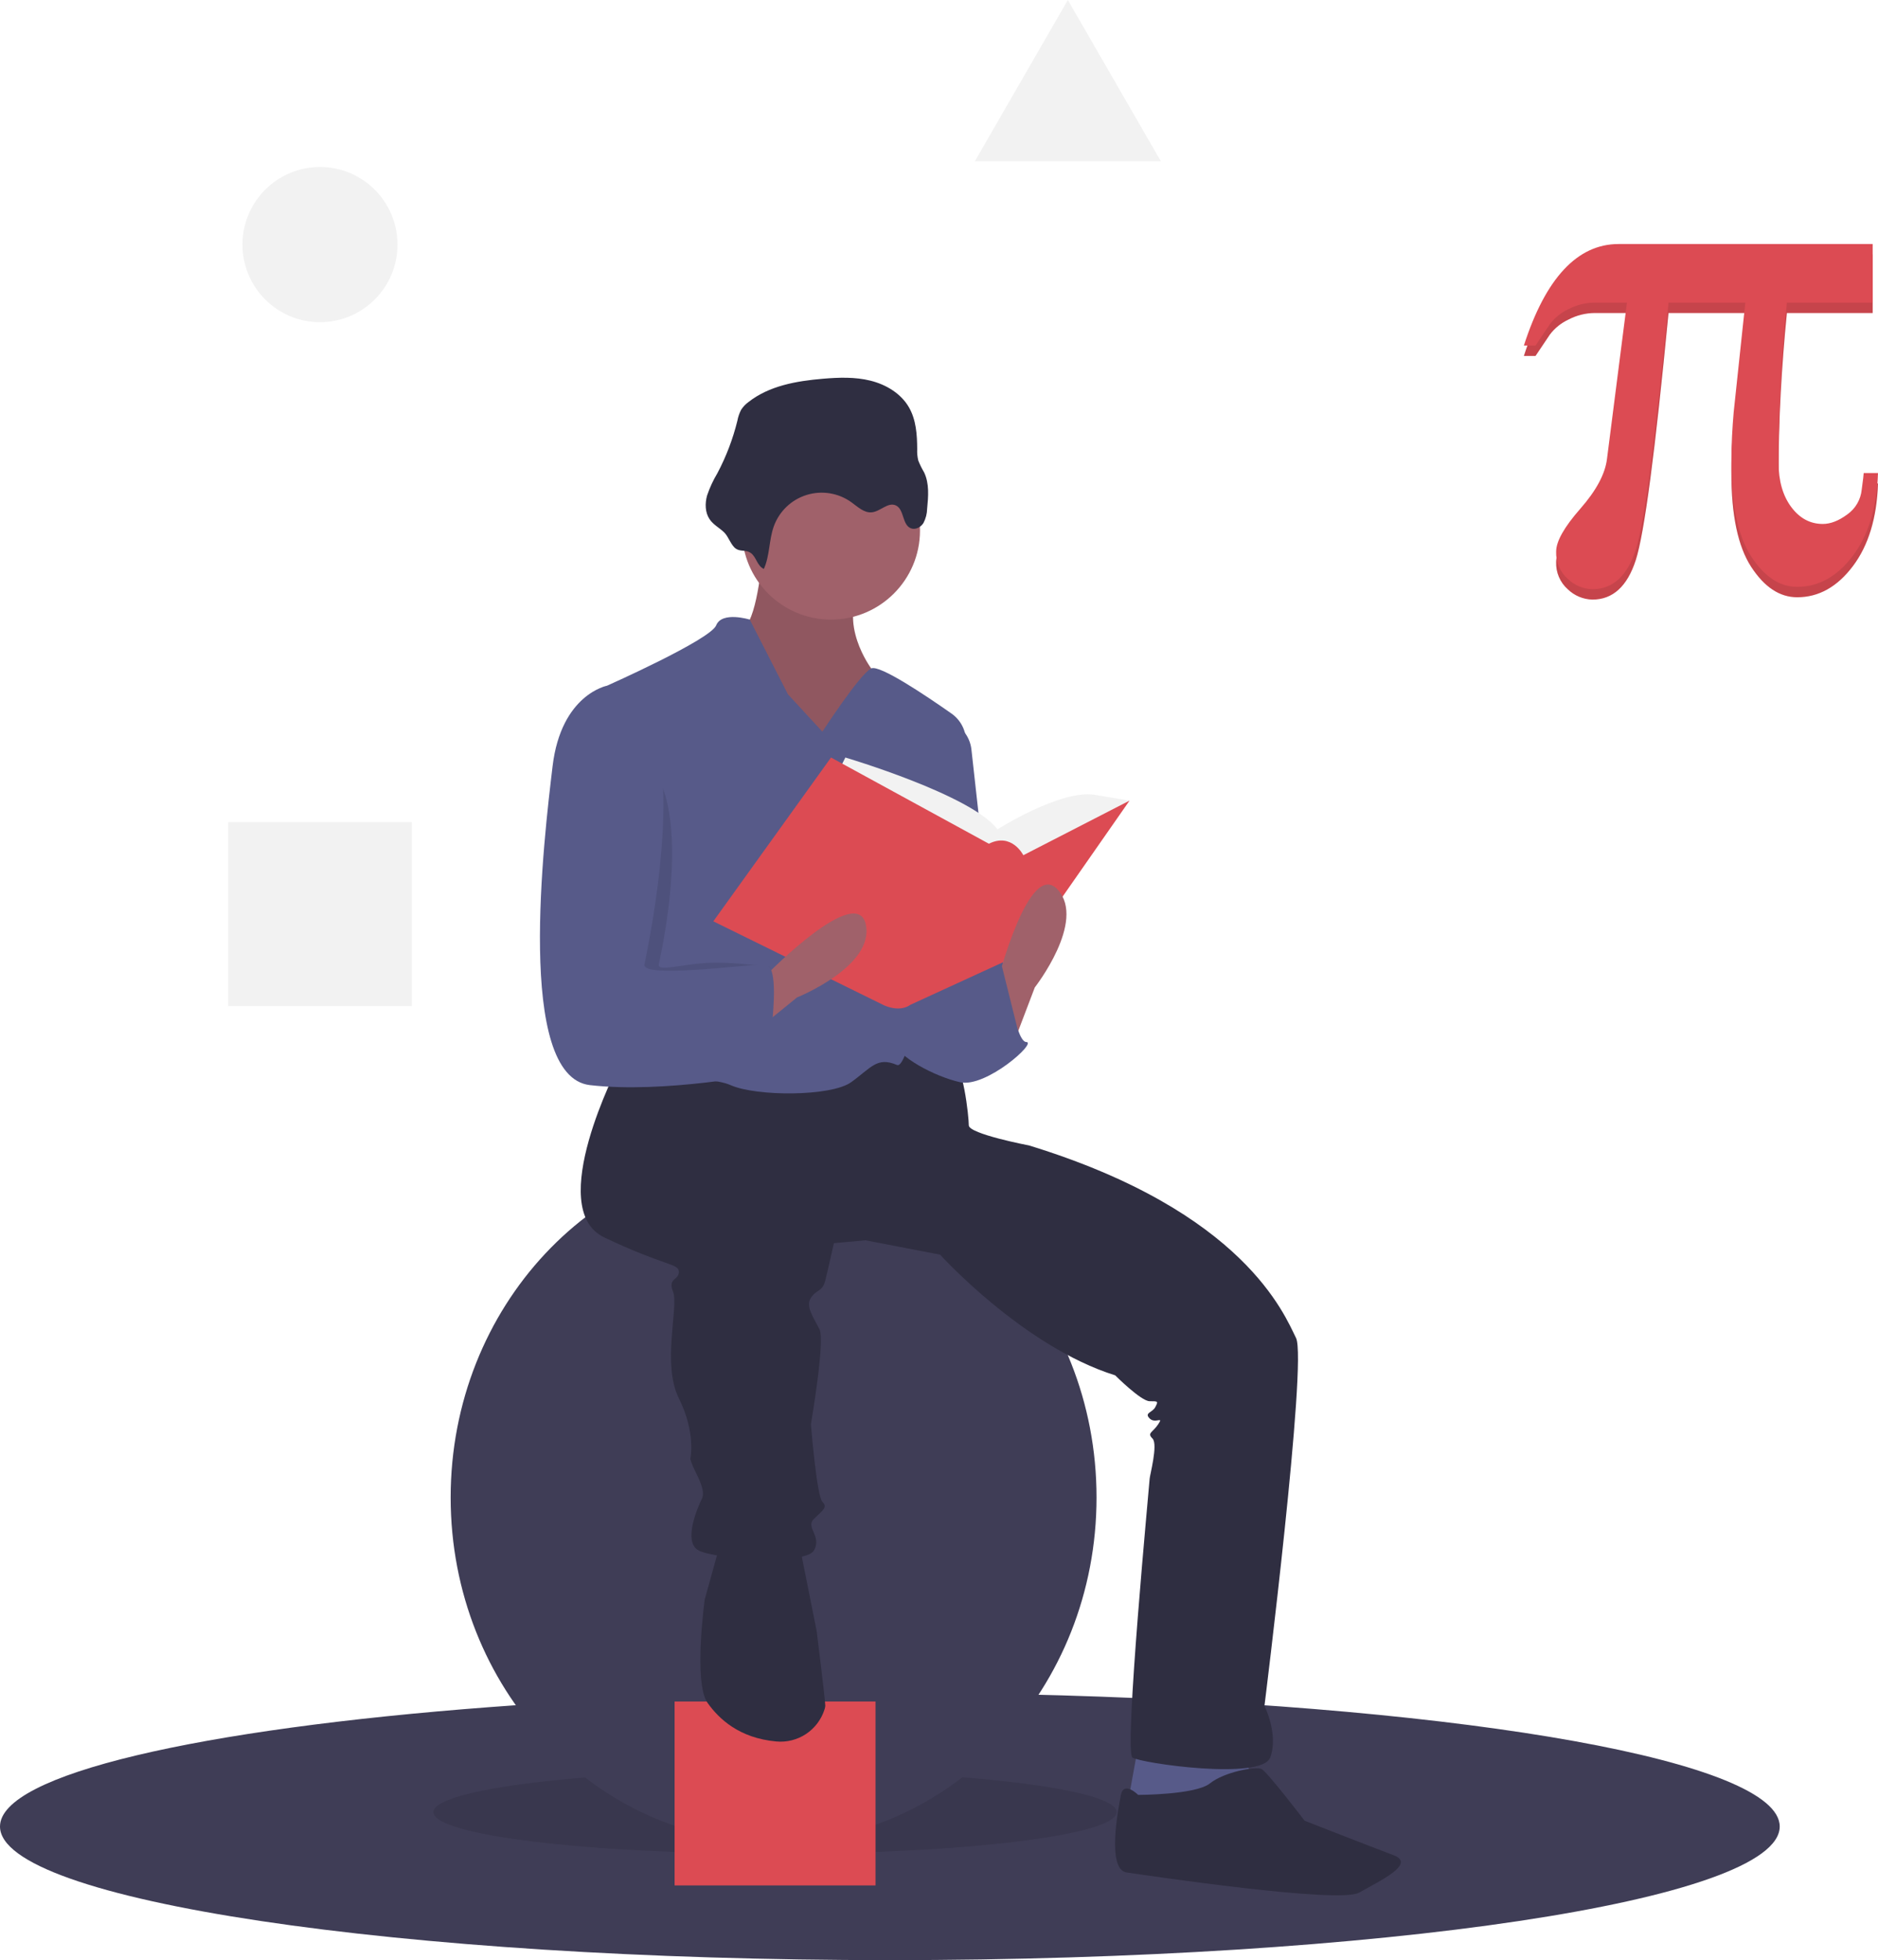 <svg width="229" height="239" viewBox="0 0 229 239" fill="none" xmlns="http://www.w3.org/2000/svg">
<g clip-path="url(#clip0_318_11)">
<path d="M217.016 222.708C217.016 231.706 168.436 239.001 108.508 239.001C48.58 239.001 0 231.706 0 222.708C0 216.338 24.351 210.819 59.84 208.142C74.475 207.035 91.01 206.415 108.508 206.415C115.701 206.415 122.73 206.52 129.527 206.72C179.395 208.191 217.016 214.789 217.016 222.708Z" fill="#3F3D56"/>
<path opacity="0.1" d="M94.509 226.036C117.513 226.036 136.162 223.761 136.162 220.956C136.162 218.15 117.513 215.875 94.509 215.875C71.504 215.875 52.855 218.15 52.855 220.956C52.855 223.761 71.504 226.036 94.509 226.036Z" fill="black"/>
<path d="M94.331 224.635C116.079 224.635 133.709 205.81 133.709 182.589C133.709 159.368 116.079 140.543 94.331 140.543C72.583 140.543 54.953 159.368 54.953 182.589C54.953 205.81 72.583 224.635 94.331 224.635Z" fill="#3F3D56"/>
<path d="M106.76 207.466H82.258V229.89H106.76V207.466Z" fill="#DC4B53"/>
<path d="M138.787 212.896L137.387 220.605L146.487 222.006L152.438 218.503L152.088 212.896H138.787Z" fill="#575A89"/>
<path d="M92.933 68.189C92.933 68.189 92.233 76.248 90.483 76.598C88.733 76.948 94.334 90.964 94.334 90.964H102.734L109.385 89.212L106.234 81.503C106.234 81.503 102.034 75.897 105.184 71.342C108.335 66.787 92.933 68.189 92.933 68.189Z" fill="#A0616A"/>
<path opacity="0.1" d="M92.933 68.189C92.933 68.189 92.233 76.248 90.483 76.598C88.733 76.948 94.334 90.964 94.334 90.964H102.734L109.385 89.212L106.234 81.503C106.234 81.503 102.034 75.897 105.184 71.342C108.335 66.787 92.933 68.189 92.933 68.189Z" fill="black"/>
<path d="M75.43 129.857C75.43 129.857 66.33 147.376 73.68 150.879C81.031 154.383 82.781 154.033 82.781 155.084C82.781 156.135 81.381 155.785 82.081 157.537C82.781 159.289 80.681 166.296 82.781 170.501C84.881 174.705 84.181 177.859 84.181 177.859C84.181 177.859 84.181 178.209 84.881 179.611C85.581 181.012 85.931 182.063 85.581 182.764C85.231 183.465 83.131 188.02 85.231 189.071C87.331 190.122 98.182 190.823 99.232 189.071C100.282 187.319 98.182 186.268 99.232 185.217C100.282 184.166 100.982 183.815 100.282 183.115C99.582 182.414 98.882 173.654 98.882 173.654C98.882 173.654 100.632 163.493 99.932 162.092C99.232 160.69 98.182 159.289 98.882 158.238C99.582 157.186 100.282 157.537 100.632 156.135C100.982 154.734 101.682 151.58 101.682 151.58L105.533 151.23L114.633 152.982C114.633 152.982 124.784 164.194 135.985 167.698C135.985 167.698 139.135 170.851 140.185 170.851C141.235 170.851 141.235 170.851 140.885 171.552C140.535 172.253 139.485 172.253 140.185 172.954C140.885 173.654 141.935 172.603 141.235 173.654C140.535 174.705 139.835 174.705 140.535 175.406C141.235 176.107 140.185 179.961 140.185 180.312C140.185 180.662 137.035 213.598 138.085 214.299C139.135 214.999 153.836 217.102 154.886 214.299C155.936 211.495 154.186 207.992 154.186 207.992C154.186 207.992 159.437 165.946 158.037 163.143C156.636 160.34 151.736 147.726 125.484 139.667C125.484 139.667 118.134 138.266 118.134 137.215C118.134 136.163 117.433 129.506 116.033 129.156C114.633 128.805 106.583 128.455 106.583 128.455L96.432 131.609L82.431 129.156L75.43 129.857Z" fill="#2F2E41"/>
<path d="M87.683 188.72L85.933 195.027C85.933 195.027 84.532 205.188 86.283 207.641C87.657 209.567 90.112 211.926 94.664 212.34C95.939 212.457 97.217 212.135 98.285 211.427C99.353 210.718 100.147 209.666 100.537 208.445C100.589 208.298 100.622 208.146 100.634 207.991C100.634 207.29 99.584 198.881 99.584 198.881L97.834 190.122L97.483 187.669L87.683 188.72Z" fill="#2F2E41"/>
<path d="M138.784 218.853C138.784 218.853 137.034 217.101 136.684 218.853C136.334 220.605 134.934 227.963 137.384 228.313C139.834 228.664 163.286 232.168 165.736 230.766C168.187 229.365 172.737 227.262 169.937 226.211C167.136 225.16 159.086 222.006 159.086 222.006C159.086 222.006 154.536 216.05 153.835 215.7C153.135 215.349 149.285 216.05 147.535 217.452C145.785 218.853 138.784 218.853 138.784 218.853Z" fill="#2F2E41"/>
<path d="M101.331 75.547C107.324 75.547 112.182 70.684 112.182 64.685C112.182 58.686 107.324 53.823 101.331 53.823C95.338 53.823 90.481 58.686 90.481 64.685C90.481 70.684 95.338 75.547 101.331 75.547Z" fill="#A0616A"/>
<path d="M100.28 89.212L96.079 84.657L91.424 75.547C91.424 75.547 88.029 74.496 87.329 76.248C86.629 78 74.028 83.606 74.028 83.606C74.028 83.606 77.178 113.038 75.778 115.841C74.378 118.644 71.928 129.856 74.028 130.907C76.128 131.959 85.929 130.907 89.079 132.309C92.229 133.71 101.33 133.71 103.78 131.959C106.23 130.207 106.93 128.805 109.38 129.856C111.466 130.751 116.343 100.158 117.747 91.041C117.865 90.275 117.767 89.491 117.463 88.779C117.159 88.066 116.663 87.453 116.029 87.008C112.888 84.803 107.232 81.002 106.23 81.504C104.83 82.204 100.28 89.212 100.28 89.212Z" fill="#575A89"/>
<path d="M115.334 87.811C116.156 88.016 116.896 88.469 117.453 89.107C118.011 89.746 118.36 90.54 118.453 91.383L121.285 116.892C121.285 116.892 114.284 131.959 110.784 121.798C107.284 111.636 115.334 87.811 115.334 87.811Z" fill="#575A89"/>
<path d="M114.633 119.344L122.333 117.242C122.333 117.242 123.734 127.053 125.134 127.053C126.534 127.053 120.233 132.659 117.083 131.958C113.933 131.257 109.382 128.805 109.032 127.053C108.682 125.301 112.183 117.943 112.183 117.943L114.633 119.344Z" fill="#575A89"/>
<path d="M93.142 69.371C93.88 67.743 93.752 65.843 94.362 64.162C94.689 63.262 95.219 62.45 95.911 61.789C96.603 61.128 97.438 60.636 98.352 60.352C99.265 60.068 100.232 59.999 101.176 60.15C102.121 60.302 103.017 60.67 103.796 61.226C104.581 61.786 105.368 62.573 106.325 62.466C107.357 62.351 108.277 61.199 109.225 61.621C110.276 62.089 109.992 63.974 111.057 64.41C111.618 64.639 112.28 64.286 112.603 63.774C112.886 63.235 113.04 62.639 113.053 62.03C113.2 60.536 113.333 58.954 112.685 57.6C112.413 57.141 112.176 56.661 111.976 56.167C111.862 55.705 111.817 55.228 111.841 54.753C111.835 52.997 111.707 51.164 110.824 49.647C109.844 47.962 108.032 46.885 106.143 46.415C104.253 45.945 102.273 46.017 100.333 46.182C97.125 46.454 93.781 47.036 91.254 49.032C90.91 49.283 90.615 49.594 90.381 49.95C90.159 50.373 90.002 50.826 89.916 51.296C89.37 53.523 88.55 55.674 87.477 57.7C86.961 58.559 86.539 59.471 86.219 60.421C85.951 61.386 85.969 62.486 86.53 63.315C86.986 63.991 87.716 64.35 88.29 64.903C88.859 65.45 89.124 66.502 89.754 66.916C90.304 67.278 90.962 67.022 91.523 67.406C92.243 67.898 92.294 68.977 93.142 69.371Z" fill="#2F2E41"/>
<path d="M102.031 94.468L103.081 92.365C103.081 92.365 118.482 96.92 121.633 101.125C121.633 101.125 129.333 96.219 133.534 96.92L137.734 97.621L124.783 109.184L108.332 107.782L102.031 94.468Z" fill="#F2F2F2"/>
<path d="M101.332 92.365L86.981 112.337L107.632 122.498C107.632 122.498 109.563 123.549 111.048 122.498L124.783 116.191L137.734 97.621L124.783 104.278C124.783 104.278 123.383 101.475 120.583 102.877L101.332 92.365Z" fill="#DC4B53"/>
<path d="M123.383 127.753L126.183 120.395C126.183 120.395 132.484 112.337 128.983 108.482C125.483 104.628 121.633 119.695 121.633 119.695L123.383 127.753Z" fill="#A0616A"/>
<path d="M91.074 126.58L97.184 121.621C97.184 121.621 106.674 117.814 105.577 112.722C104.481 107.63 93.599 118.73 93.599 118.73L91.074 126.58Z" fill="#A0616A"/>
<path opacity="0.1" d="M75.957 91.139H75.607C75.607 91.139 70.182 84.656 69.132 93.416C68.082 102.176 64.581 131.257 73.682 132.308C82.783 133.36 89.258 127.929 89.258 127.929C89.258 127.929 95.909 117.768 93.459 117.768C92.273 117.768 89.049 117.235 86.108 117.417C82.971 117.612 80.152 118.497 80.332 117.592C80.683 115.841 85.758 93.591 75.957 91.139Z" fill="black"/>
<path d="M75.432 84.306L74.032 83.606C74.032 83.606 68.432 84.657 67.382 93.416C66.332 102.176 62.831 131.257 71.932 132.309C81.033 133.36 93.284 130.907 93.284 130.907C93.284 130.907 95.734 117.592 93.284 117.592C90.833 117.592 78.233 119.344 78.582 117.592C78.933 115.841 85.233 86.759 75.432 84.306Z" fill="#575A89"/>
<path d="M118.309 123.725L122.168 117.803L124.609 127.579L118.309 130.382V123.725Z" fill="#575A89"/>
<path d="M39.017 39.283C44.237 39.283 48.468 35.047 48.468 29.823C48.468 24.598 44.237 20.362 39.017 20.362C33.798 20.362 29.566 24.598 29.566 29.823C29.566 35.047 33.798 39.283 39.017 39.283Z" fill="#F2F2F2"/>
<path d="M50.218 100.249H27.816V122.673H50.218V100.249Z" fill="#F2F2F2"/>
<path d="M130.211 0L135.881 9.831L141.551 19.661H130.211H118.871L124.541 9.831L130.211 0Z" fill="#F2F2F2"/>
<path d="M228.999 58.945C228.864 63.139 227.843 66.501 225.938 69.03C224.033 71.559 221.769 72.824 219.147 72.825C217.012 72.825 215.14 71.587 213.532 69.111C211.923 66.635 211.119 62.827 211.119 57.687C211.119 56.55 211.147 55.468 211.201 54.44C211.254 53.412 211.322 52.438 211.403 51.518L212.822 38.165H203.457C201.835 55.049 200.504 65.093 199.463 68.299C198.422 71.506 196.659 73.109 194.172 73.109C193.05 73.081 191.979 72.632 191.172 71.851C190.704 71.436 190.334 70.922 190.089 70.346C189.843 69.771 189.729 69.148 189.753 68.523C189.753 67.278 190.733 65.54 192.692 63.308C194.652 61.075 195.74 59.039 195.956 57.2L198.389 38.165H194.456C193.348 38.172 192.256 38.443 191.274 38.957C190.369 39.373 189.582 40.007 188.983 40.803L187.239 43.401H185.82C187.144 39.288 188.773 36.197 190.706 34.127C192.638 32.057 194.861 31.022 197.375 31.023H228.351V38.165H217.89C217.566 41.412 217.316 44.659 217.14 47.906C216.964 51.152 216.876 54.413 216.877 57.687C216.877 59.905 217.39 61.705 218.417 63.084C219.444 64.464 220.728 65.154 222.269 65.154C223.215 65.154 224.208 64.769 225.249 63.997C225.743 63.65 226.157 63.2 226.461 62.679C226.765 62.157 226.954 61.575 227.013 60.974C227.094 60.379 227.155 59.912 227.195 59.574C227.236 59.236 227.256 59.026 227.256 58.945L228.999 58.945Z" fill="#DC4B53"/>
<path opacity="0.1" d="M228.999 58.945C228.864 63.139 227.843 66.501 225.938 69.03C224.033 71.559 221.769 72.824 219.147 72.825C217.012 72.825 215.14 71.587 213.532 69.111C211.923 66.635 211.119 62.827 211.119 57.687C211.119 56.55 211.147 55.468 211.201 54.44C211.254 53.412 211.322 52.438 211.403 51.518L212.822 38.165H203.457C201.835 55.049 200.504 65.093 199.463 68.299C198.422 71.506 196.659 73.109 194.172 73.109C193.05 73.081 191.979 72.632 191.172 71.851C190.704 71.436 190.334 70.922 190.089 70.346C189.843 69.771 189.729 69.148 189.753 68.523C189.753 67.278 190.733 65.54 192.692 63.308C194.652 61.075 195.74 59.039 195.956 57.2L198.389 38.165H194.456C193.348 38.172 192.256 38.443 191.274 38.957C190.369 39.373 189.582 40.007 188.983 40.803L187.239 43.401H185.82C187.144 39.288 188.773 36.197 190.706 34.127C192.638 32.057 194.861 31.022 197.375 31.023H228.351V38.165H217.89C217.566 41.412 217.316 44.659 217.14 47.906C216.964 51.152 216.876 54.413 216.877 57.687C216.877 59.905 217.39 61.705 218.417 63.084C219.444 64.464 220.728 65.154 222.269 65.154C223.215 65.154 224.208 64.769 225.249 63.997C225.743 63.65 226.157 63.2 226.461 62.679C226.765 62.157 226.954 61.575 227.013 60.974C227.094 60.379 227.155 59.912 227.195 59.574C227.236 59.236 227.256 59.026 227.256 58.945L228.999 58.945Z" fill="black"/>
<path d="M228.999 57.676C228.864 61.87 227.843 65.232 225.938 67.761C224.033 70.291 221.769 71.556 219.147 71.556C217.012 71.556 215.14 70.318 213.532 67.843C211.923 65.367 211.119 61.559 211.119 56.418C211.119 55.282 211.147 54.199 211.201 53.171C211.254 52.143 211.322 51.169 211.403 50.249L212.822 36.897H203.457C201.835 53.78 200.504 63.825 199.463 67.031C198.422 70.237 196.659 71.84 194.172 71.84C193.05 71.813 191.979 71.364 191.172 70.582C190.704 70.167 190.334 69.653 190.089 69.078C189.843 68.502 189.729 67.879 189.753 67.254C189.753 66.01 190.733 64.272 192.692 62.039C194.652 59.807 195.74 57.771 195.956 55.931L198.389 36.897H194.456C193.348 36.904 192.256 37.175 191.274 37.688C190.369 38.104 189.582 38.739 188.983 39.535L187.239 42.132H185.82C187.144 38.02 188.773 34.929 190.706 32.859C192.638 30.789 194.861 29.754 197.375 29.754H228.351V36.897H217.89C217.566 40.144 217.316 43.39 217.14 46.637C216.964 49.884 216.876 53.144 216.877 56.418C216.877 58.637 217.39 60.436 218.417 61.816C219.444 63.196 220.728 63.886 222.269 63.886C223.215 63.886 224.208 63.5 225.249 62.729C225.743 62.382 226.157 61.932 226.461 61.41C226.765 60.888 226.954 60.307 227.013 59.705C227.094 59.111 227.155 58.644 227.195 58.305C227.236 57.967 227.256 57.758 227.256 57.676H228.999Z" fill="#DC4B53"/>
</g>
<defs>
<clipPath id="clip0_318_11">
<rect width="229" height="239" fill="white"/>
</clipPath>
</defs>
</svg>
